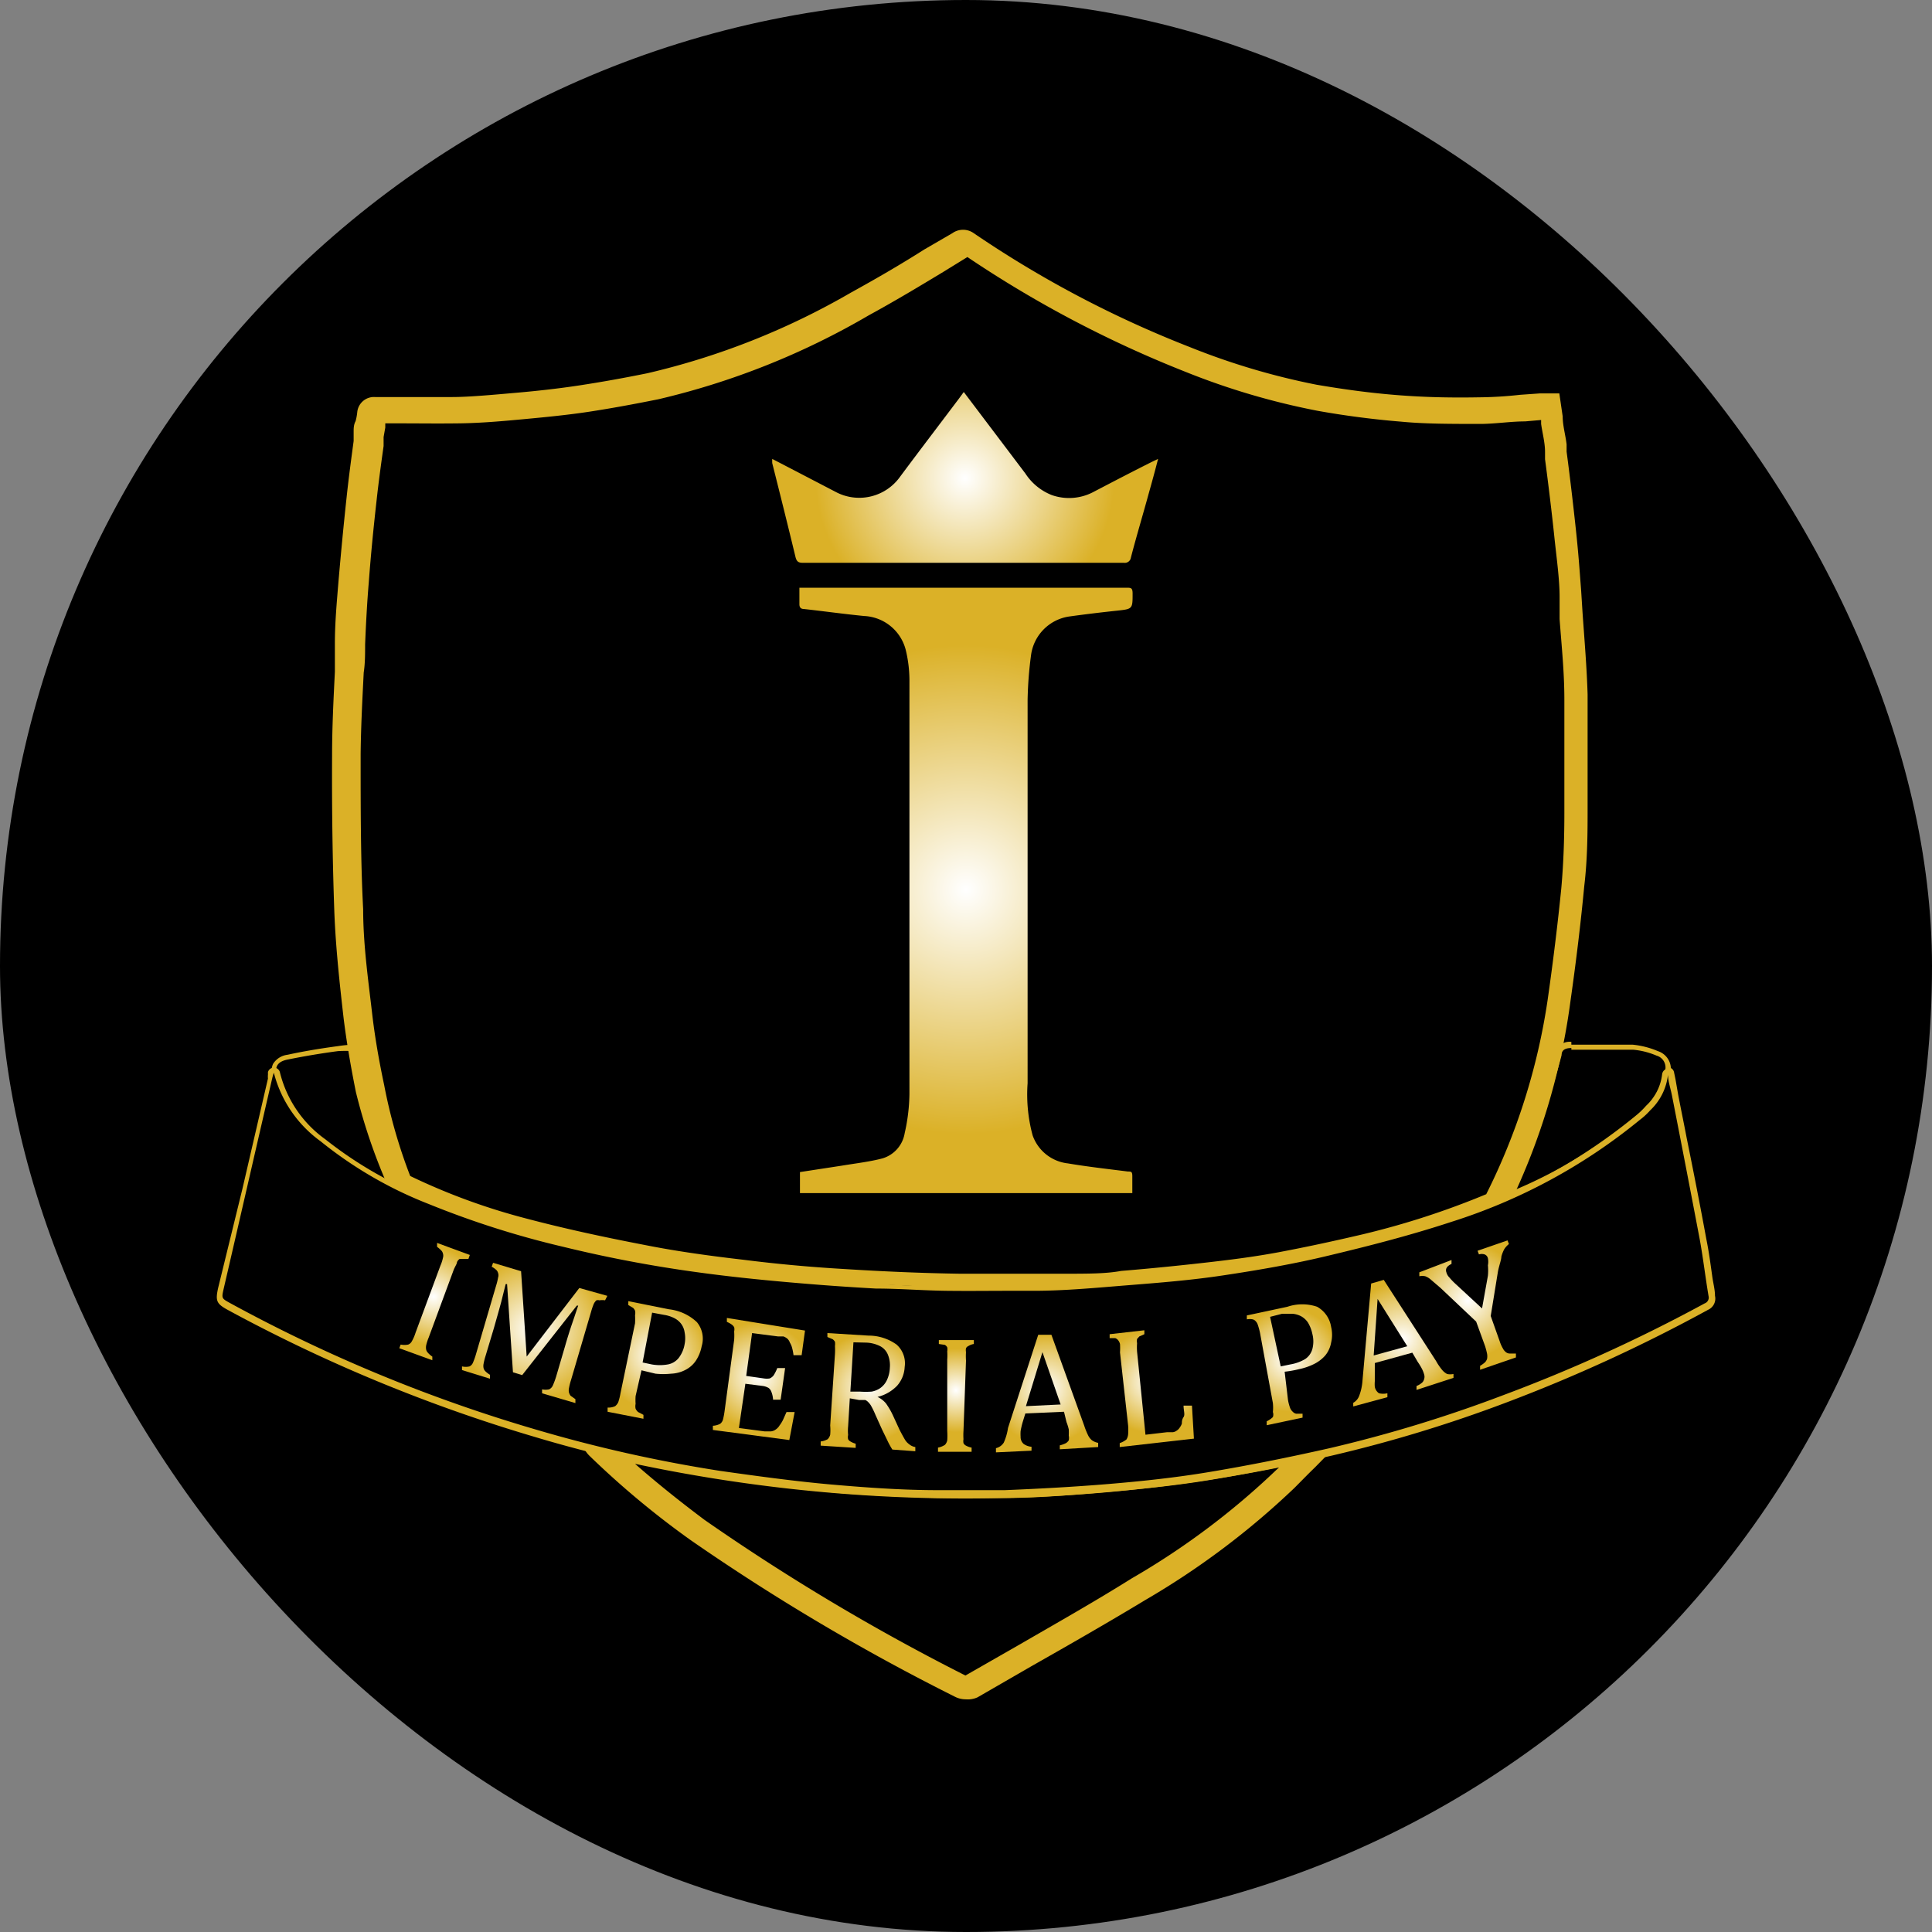<svg xmlns="http://www.w3.org/2000/svg" xmlns:xlink="http://www.w3.org/1999/xlink" viewBox="0 0 69 69"><rect x="0" y="0" width="69" height="69" fill="#808080" stroke="none"/><defs><style>.cls-1{fill:#dbb127;}.cls-2{fill:url(#Sfumatura_senza_nome_21);}.cls-3{fill:url(#Sfumatura_senza_nome_21-2);}.cls-4{fill:url(#Sfumatura_senza_nome_21-3);}.cls-5{fill:url(#Sfumatura_senza_nome_21-4);}.cls-6{fill:url(#Sfumatura_senza_nome_21-5);}.cls-7{fill:url(#Sfumatura_senza_nome_21-6);}.cls-8{fill:url(#Sfumatura_senza_nome_21-7);}.cls-9{fill:url(#Sfumatura_senza_nome_21-8);}.cls-10{fill:url(#Sfumatura_senza_nome_21-9);}.cls-11{fill:url(#Sfumatura_senza_nome_21-10);}.cls-12{fill:url(#Sfumatura_senza_nome_21-11);}.cls-13{fill:url(#Sfumatura_senza_nome_21-12);}.cls-14{fill:url(#Sfumatura_senza_nome_21-13);}</style><radialGradient id="Sfumatura_senza_nome_21" cx="34.5" cy="31.77" r="8.74" gradientUnits="userSpaceOnUse"><stop offset="0" stop-color="#fff"/><stop offset="1" stop-color="#dbb127"/></radialGradient><radialGradient id="Sfumatura_senza_nome_21-2" cx="34.46" cy="17.08" r="5.34" xlink:href="#Sfumatura_senza_nome_21"/><radialGradient id="Sfumatura_senza_nome_21-3" cx="15.49" cy="56.2" r="1.76" gradientTransform="translate(0 -9.33) scale(1 0.99)" xlink:href="#Sfumatura_senza_nome_21"/><radialGradient id="Sfumatura_senza_nome_21-4" cx="19.04" cy="57.37" r="2.58" gradientTransform="translate(0 -9.33) scale(1 0.99)" xlink:href="#Sfumatura_senza_nome_21"/><radialGradient id="Sfumatura_senza_nome_21-5" cx="23.37" cy="58.31" r="1.93" gradientTransform="translate(0 -9.33) scale(1 0.99)" xlink:href="#Sfumatura_senza_nome_21"/><radialGradient id="Sfumatura_senza_nome_21-6" cx="27.1" cy="59.07" r="1.94" gradientTransform="translate(0 -9.33) scale(1 0.99)" xlink:href="#Sfumatura_senza_nome_21"/><radialGradient id="Sfumatura_senza_nome_21-7" cx="31.05" cy="59.47" r="1.94" gradientTransform="translate(0 -9.33) scale(1 0.99)" xlink:href="#Sfumatura_senza_nome_21"/><radialGradient id="Sfumatura_senza_nome_21-8" cx="34.14" cy="59.58" r="1.51" gradientTransform="translate(0 -9.33) scale(1 0.99)" xlink:href="#Sfumatura_senza_nome_21"/><radialGradient id="Sfumatura_senza_nome_21-9" cx="37.36" cy="59.53" r="1.99" gradientTransform="translate(0 -9.33) scale(1 0.99)" xlink:href="#Sfumatura_senza_nome_21"/><radialGradient id="Sfumatura_senza_nome_21-10" cx="41.14" cy="59.28" r="1.84" gradientTransform="translate(0 -9.33) scale(1 0.99)" xlink:href="#Sfumatura_senza_nome_21"/><radialGradient id="Sfumatura_senza_nome_21-11" cx="46" cy="58.48" r="1.87" gradientTransform="translate(0 -9.33) scale(1 0.99)" xlink:href="#Sfumatura_senza_nome_21"/><radialGradient id="Sfumatura_senza_nome_21-12" cx="50.1" cy="57.74" r="2.06" gradientTransform="translate(0 -9.33) scale(1 0.99)" xlink:href="#Sfumatura_senza_nome_21"/><radialGradient id="Sfumatura_senza_nome_21-13" cx="52.42" cy="56.35" r="2.06" gradientTransform="translate(0 -9.33) scale(1 0.99)" xlink:href="#Sfumatura_senza_nome_21"/></defs><g id="Layer_2" data-name="Layer 2"><g id="Layer_1-2" data-name="Layer 1"><rect width="69" height="69" rx="34.5"/><path d="M53.83,42.72a.1.1,0,0,1-.09,0,.1.1,0,0,1,0-.12l.15-.32.28-.58a19.79,19.79,0,0,0,1.5-3.94.41.41,0,0,1,.46-.34h1.33c.29,0,.59,0,.88,0a2.65,2.65,0,0,1,.87.22.55.55,0,0,1,.36.72,2.85,2.85,0,0,1-.89,1.49,17,17,0,0,1-4.56,2.81l-.13,0-.12,0Z"/><path class="cls-1" d="M56.12,37.49h1.32l.89,0a2.74,2.74,0,0,1,.83.21.44.44,0,0,1,.29.59,2.71,2.71,0,0,1-.86,1.44,17.18,17.18,0,0,1-4.52,2.78,1.28,1.28,0,0,1-.24.08c.16-.34.29-.62.43-.9a20,20,0,0,0,1.51-4c0-.19.13-.26.35-.26m0-.22a.51.51,0,0,0-.57.42,19.58,19.58,0,0,1-1.49,3.92l-.28.58-.16.32a.23.23,0,0,0,0,.24.22.22,0,0,0,.18.08h.06l.12,0,.15,0a17.15,17.15,0,0,0,4.58-2.82,2.88,2.88,0,0,0,.93-1.56.67.67,0,0,0-.43-.85,3.06,3.06,0,0,0-.9-.23H56.12Z"/><path d="M14.59,42.72h-.06l-.64-.37c-.48-.26-1-.54-1.44-.83a5.73,5.73,0,0,1-2.39-2.4,6,6,0,0,1-.27-.68.51.51,0,0,1,0-.42.61.61,0,0,1,.44-.28c.55-.12,1.14-.22,1.81-.3h0a4.21,4.21,0,0,1,.51,0,.77.77,0,0,1,.4.08c.17.09.2.32.22.52s0,.12,0,.17a19.35,19.35,0,0,0,1.48,4.13.64.64,0,0,1,0,.17s0,0,0,.07a.12.12,0,0,1,0,.12l-.09.06A.07.07,0,0,1,14.59,42.72Z"/><path class="cls-1" d="M12.6,37.49a.66.66,0,0,1,.34.07c.17.09.15.4.19.62a19.11,19.11,0,0,0,1.49,4.15,1.41,1.41,0,0,1,.06.22l-.09.06c-.7-.4-1.4-.78-2.08-1.2a5.77,5.77,0,0,1-2.35-2.35,5.46,5.46,0,0,1-.26-.67c-.1-.27,0-.48.38-.55.59-.12,1.19-.22,1.79-.3a4.75,4.75,0,0,1,.53,0m0-.23h0a4.36,4.36,0,0,0-.52.05h0c-.67.09-1.26.19-1.81.31a.71.71,0,0,0-.52.33.66.66,0,0,0,0,.52c.09.24.17.47.27.68a5.88,5.88,0,0,0,2.44,2.46c.47.29,1,.56,1.44.83l.64.37.12,0a.28.28,0,0,0,.12,0l0,0,0,0a.23.23,0,0,0,.1-.25l0-.06a.56.56,0,0,0-.06-.2,19.06,19.06,0,0,1-1.46-4.1l0-.16a.72.72,0,0,0-.28-.62,1,1,0,0,0-.45-.09Z"/><path d="M47,51.72,45.92,52.8a28.13,28.13,0,0,1-5.23,3.92c-2,1.19-4,2.31-6,3.47a.36.36,0,0,1-.4,0,77.16,77.16,0,0,1-9.38-5.6,30.27,30.27,0,0,1-3.55-2.94.44.44,0,0,1-.1-.15A56.25,56.25,0,0,0,47,51.66Z"/><path class="cls-1" d="M34.49,60.69a.85.85,0,0,1-.4-.1A77,77,0,0,1,24.66,55a31.18,31.18,0,0,1-3.6-3,1,1,0,0,1-.2-.27l-.39-.82.89.21a56,56,0,0,0,25.51.14l.39-.09.23.7-.53.54c-.25.24-.49.49-.73.73a28.4,28.4,0,0,1-5.32,4c-1.34.81-2.72,1.6-4.06,2.36l-1.94,1.12A.84.84,0,0,1,34.49,60.69ZM22.68,52.28c.81.71,1.64,1.37,2.48,2a77.25,77.25,0,0,0,9.32,5.56l1.94-1.11c1.33-.77,2.71-1.55,4-2.36a27,27,0,0,0,5.15-3.86l.11-.1A57,57,0,0,1,22.68,52.28Z"/><path d="M55.36,14.59c.07.49.15,1,.21,1.43.12,1,.25,2,.36,3,.07.72.13,1.45.18,2.18.09,1.22.19,2.45.23,3.68s0,2.72,0,4.07c0,.91,0,1.83-.12,2.73-.13,1.36-.29,2.72-.49,4.07a23,23,0,0,1-2.24,7,.47.47,0,0,1-.21.21,27.11,27.11,0,0,1-4.47,1.45c-1,.24-2,.46-3,.65-.81.15-1.63.26-2.45.36-1.07.12-2.15.23-3.23.32-.69.06-1.39.08-2.08.09-1.26,0-2.52.06-3.78,0s-2.78-.08-4.17-.17c-1.21-.08-2.41-.19-3.61-.33s-2.38-.31-3.56-.54c-1.41-.27-2.81-.57-4.2-.94a23.59,23.59,0,0,1-4.28-1.56.53.53,0,0,1-.23-.24,20.19,20.19,0,0,1-1.1-3.32c-.18-.86-.33-1.73-.43-2.6-.15-1.25-.28-2.5-.33-3.76-.07-1.85-.09-3.7-.08-5.55,0-1.31.09-2.63.15-3.94,0-.74.07-1.49.13-2.23.08-1,.18-2,.28-2.94.09-.76.2-1.52.3-2.28,0-.24.09-.47.13-.71s.09-.17.21-.16c.93,0,1.87,0,2.8,0,.76,0,1.53-.08,2.29-.15s1.56-.15,2.34-.26,1.61-.28,2.42-.44a26.53,26.53,0,0,0,7.39-2.93c1.22-.67,2.4-1.41,3.59-2.12a.24.24,0,0,1,.3,0,39.72,39.72,0,0,0,7.79,4.11,24.87,24.87,0,0,0,4.63,1.37,29.79,29.79,0,0,0,3,.38c.94.08,1.89.09,2.84.08.73,0,1.46-.1,2.2-.15Z"/><path class="cls-1" d="M35.16,46.39h-.88c-1.35,0-2.76-.08-4.19-.17-1.22-.08-2.44-.19-3.63-.34-1.42-.17-2.56-.34-3.59-.54-1.54-.29-2.92-.6-4.23-.94a23.81,23.81,0,0,1-4.36-1.6.84.84,0,0,1-.44-.47A20.33,20.33,0,0,1,12.71,39c-.2-1-.34-1.84-.44-2.65-.13-1.14-.28-2.48-.33-3.79-.06-1.71-.09-3.54-.08-5.57,0-1,.05-2,.1-3,0-.34,0-.67,0-1,0-.76.07-1.5.13-2.24.08-.92.17-1.89.29-3,.07-.66.16-1.33.25-2l0-.32c0-.13,0-.26.07-.39a1.91,1.91,0,0,0,.06-.33.6.6,0,0,1,.64-.53h.75c.67,0,1.37,0,2,0s1.56-.09,2.26-.15,1.53-.15,2.31-.27,1.51-.25,2.4-.43a26.36,26.36,0,0,0,7.27-2.88c.89-.49,1.77-1,2.62-1.54l1-.58a.66.66,0,0,1,.77,0,38.61,38.61,0,0,0,7.7,4.06,25.16,25.16,0,0,0,4.54,1.35c1,.17,1.94.3,3,.38.81.06,1.69.09,2.8.07a14.32,14.32,0,0,0,1.47-.09l.71-.05h.69l.12.82c0,.33.1.66.14,1l0,.26c.12.9.23,1.84.33,2.77s.14,1.55.19,2.2l.05.79c.07,1,.15,1.93.18,2.91,0,1.17,0,2.43,0,4.09,0,.76,0,1.77-.12,2.76-.12,1.27-.28,2.61-.49,4.09A23.82,23.82,0,0,1,53.92,43a.88.88,0,0,1-.44.41A27.84,27.84,0,0,1,49,44.92c-1.17.27-2.13.48-3,.65-.72.13-1.51.25-2.48.36s-2.14.23-3.24.33c-.62.05-1.27.07-2.11.09h-.49Q36.39,46.39,35.16,46.39ZM14.65,42l0,0a22.68,22.68,0,0,0,4.19,1.53c1.29.34,2.66.64,4.17.93,1,.2,2.14.37,3.53.53,1.18.15,2.38.26,3.58.33,1.42.09,2.82.15,4.15.17,1.1,0,2.21,0,3.28,0h.49c.83,0,1.46,0,2-.1,1.1-.09,2.18-.2,3.22-.32s1.72-.22,2.42-.35c.9-.17,1.85-.37,3-.64a28.9,28.9,0,0,0,4.4-1.43,22.92,22.92,0,0,0,2.19-6.92c.21-1.47.37-2.8.49-4,.09-1,.11-1.94.11-2.69,0-1.64,0-2.89,0-4.05,0-1-.1-1.93-.17-2.88l0-.79c0-.64-.11-1.4-.19-2.17s-.21-1.85-.33-2.75l0-.26c0-.33-.09-.65-.14-1V15l-.57.05c-.5,0-1,.08-1.54.09-1.13,0-2.05,0-2.88-.08-1-.08-2.06-.22-3-.39a25.68,25.68,0,0,1-4.71-1.39,40.6,40.6,0,0,1-7.79-4.1l-.86.53c-.86.52-1.76,1.06-2.66,1.55a27.1,27.1,0,0,1-7.52,3c-.9.18-1.66.32-2.44.44s-1.61.2-2.36.27-1.52.14-2.32.15-1.41,0-2.09,0h-.54l0,.15-.06.34,0,.32c-.09.64-.18,1.3-.25,1.94-.12,1.07-.21,2-.28,2.94-.06.72-.1,1.46-.13,2.21,0,.34,0,.68-.05,1-.05,1-.1,1.95-.11,2.91,0,2,0,3.83.09,5.54,0,1.28.19,2.59.32,3.72.09.78.23,1.62.43,2.56A18.77,18.77,0,0,0,14.65,42Z"/><path d="M34.3,53.4h-.79c-1.23,0-2.52-.09-3.8-.21s-2.47-.26-4-.49a49.51,49.51,0,0,1-6.62-1.48A56,56,0,0,1,8.19,46.69c-.36-.2-.38-.25-.29-.64l1.73-7.51,0-.13,0-.09a.13.13,0,0,1,.11-.08h0a.12.12,0,0,1,.1.09,4.22,4.22,0,0,0,1.64,2.39,14.36,14.36,0,0,0,3.8,2.16,33.25,33.25,0,0,0,4.8,1.52,46,46,0,0,0,4.65.88c1,.14,2.05.26,3.43.39,1,.1,2.08.16,3.05.21.75,0,1.58.07,2.52.09h.46L36,46h.9c1,0,2.07-.09,3.38-.19s2.3-.19,3.37-.35c1.42-.21,2.66-.44,3.78-.71,1.77-.42,3.11-.79,4.36-1.2a20.5,20.5,0,0,0,6.69-3.66,4.34,4.34,0,0,0,.37-.35,1.94,1.94,0,0,0,.59-1.19.12.12,0,0,1,.11-.1h0a.12.12,0,0,1,.11.09l0,.25.09.51.31,1.59c.24,1.2.48,2.4.7,3.59.08.44.14.89.21,1.32,0,.23.06.47.1.71a.34.34,0,0,1-.2.38A55.81,55.81,0,0,1,53.73,50a49.1,49.1,0,0,1-6.21,1.89c-1.58.36-3,.64-4.29.85s-2.63.35-3.62.44c-1.28.11-2.57.16-3.71.21C35.28,53.39,34.77,53.4,34.3,53.4Z"/><path class="cls-1" d="M59.57,38.35c0,.26.09.51.14.76q.51,2.6,1,5.18c.12.67.2,1.35.31,2a.22.22,0,0,1-.14.26,56.22,56.22,0,0,1-7.2,3.28,48.5,48.5,0,0,1-6.19,1.89c-1.42.32-2.85.61-4.29.85-1.19.2-2.41.33-3.61.43s-2.47.17-3.71.22c-.53,0-1.06,0-1.6,0l-.78,0c-1.26,0-2.53-.09-3.79-.2s-2.66-.3-4-.49a51,51,0,0,1-6.59-1.48,54.93,54.93,0,0,1-10.9-4.51c-.31-.17-.31-.17-.23-.52.58-2.5,1.15-5,1.73-7.5a1.89,1.89,0,0,1,.06-.21,4.35,4.35,0,0,0,1.67,2.45A14.57,14.57,0,0,0,15.31,43a32.4,32.4,0,0,0,4.81,1.53,46.66,46.66,0,0,0,4.66.89c1.14.16,2.29.28,3.44.38s2,.16,3.06.22c.84,0,1.68.07,2.52.08s1.47,0,2.21,0h.9c1.13,0,2.26-.11,3.39-.2s2.26-.18,3.38-.35c1.27-.19,2.54-.41,3.78-.71,1.47-.35,2.94-.73,4.37-1.2A20.22,20.22,0,0,0,58.56,40a2.55,2.55,0,0,0,.38-.35,2.06,2.06,0,0,0,.63-1.26m0-.23h0a.24.24,0,0,0-.21.22,1.81,1.81,0,0,1-.57,1.11,2.87,2.87,0,0,1-.35.34,20.31,20.31,0,0,1-6.66,3.64c-1.24.41-2.58.78-4.35,1.2-1.12.26-2.35.5-3.76.71-1.07.16-2.11.25-3.36.35s-2.39.16-3.39.19H36l-1.75,0H33.8c-.95,0-1.75,0-2.51-.09-1-.06-2-.12-3.05-.21-1.38-.13-2.44-.25-3.43-.39-1.57-.22-3.13-.52-4.63-.88a33.09,33.09,0,0,1-4.79-1.52,14.13,14.13,0,0,1-3.77-2.14A4.16,4.16,0,0,1,10,38.31a.22.22,0,0,0-.21-.18h0a.22.22,0,0,0-.22.16l0,.09a.74.74,0,0,0,0,.14l-.91,3.93L7.79,46c-.1.46-.06.56.34.78a56.5,56.5,0,0,0,10.94,4.53A48.13,48.13,0,0,0,25.7,52.8c1.52.23,2.79.39,4,.5s2.58.16,3.8.2l.79,0c.48,0,1,0,1.61,0,1.15,0,2.44-.11,3.72-.22,1-.09,2.31-.21,3.63-.43s2.72-.5,4.3-.86a49.21,49.21,0,0,0,6.22-1.89A56.75,56.75,0,0,0,61,46.78a.44.44,0,0,0,.25-.5c0-.23-.07-.47-.1-.71-.06-.43-.12-.88-.21-1.32-.22-1.2-.46-2.42-.7-3.6-.1-.53-.2-1-.31-1.58l-.09-.52-.05-.24a.22.22,0,0,0-.22-.19Z"/><path class="cls-2" d="M40.44,42.61H28.57v-.75l1.5-.23c.48-.08,1-.14,1.45-.26a1.13,1.13,0,0,0,.79-.9,6.62,6.62,0,0,0,.17-1.4q0-7.39,0-14.8a4.64,4.64,0,0,0-.13-1.05A1.61,1.61,0,0,0,30.86,22c-.71-.07-1.43-.17-2.15-.25-.11,0-.16-.06-.16-.17s0-.38,0-.59l.24,0H40.23c.16,0,.22,0,.22.21,0,.55,0,.55-.56.61s-1.15.13-1.72.21a1.61,1.61,0,0,0-1.35,1.4A13.83,13.83,0,0,0,36.7,25c0,4.56,0,9.12,0,13.69a5.58,5.58,0,0,0,.18,1.86,1.51,1.51,0,0,0,1.26,1c.71.12,1.43.2,2.14.29.12,0,.16,0,.16.17S40.44,42.39,40.44,42.61Z"/><path class="cls-3" d="M34.42,14l2.2,2.91a2,2,0,0,0,.94.77,1.86,1.86,0,0,0,1.51-.12c.69-.36,1.38-.72,2.08-1.07l.21-.1c-.11.43-.22.83-.33,1.22-.21.77-.44,1.53-.64,2.3a.22.22,0,0,1-.25.19H28.67c-.16,0-.22-.05-.26-.21-.27-1.12-.55-2.24-.83-3.35a1.39,1.39,0,0,1,0-.15l.79.41,1.46.76a1.79,1.79,0,0,0,2.32-.54c.7-.94,1.41-1.87,2.11-2.8Z"/><path class="cls-4" d="M15.31,47.77a1.66,1.66,0,0,0-.09.28.4.4,0,0,0,0,.15.24.24,0,0,0,.06.11.82.82,0,0,0,.16.14l0,.13-1.18-.43.05-.13a.66.66,0,0,0,.27,0,.25.25,0,0,0,.13-.12,1.53,1.53,0,0,0,.13-.3l.89-2.4a1.42,1.42,0,0,0,.09-.28.27.27,0,0,0,0-.15.24.24,0,0,0-.06-.11,1.16,1.16,0,0,0-.15-.13l0-.14,1.17.43-.05.14h-.2l-.11,0a.25.25,0,0,0-.1.12c0,.06-.07.15-.12.28Z"/><path class="cls-5" d="M21.61,46.44a.6.6,0,0,0-.2,0,.22.22,0,0,0-.11,0,.41.41,0,0,0-.09.12,2.28,2.28,0,0,0-.1.29l-.72,2.45a2.2,2.2,0,0,0-.07.28.35.35,0,0,0,0,.15.34.34,0,0,0,.06.12l.17.12,0,.14-1.19-.35,0-.14a.59.59,0,0,0,.25,0,.27.27,0,0,0,.13-.13,2.91,2.91,0,0,0,.12-.32l.32-1.09c.08-.28.17-.57.27-.86s.16-.48.2-.59h-.05l-1.95,2.48-.33-.1-.21-3.15-.05,0-.16.64c-.08.3-.17.61-.26.93l-.3,1a2.2,2.2,0,0,0-.07.28.38.38,0,0,0,0,.15.24.24,0,0,0,.06.11.92.92,0,0,0,.17.13l0,.14-1-.31,0-.13a.58.58,0,0,0,.27,0,.26.26,0,0,0,.12-.13,2.52,2.52,0,0,0,.11-.31l.72-2.45a2.25,2.25,0,0,0,.07-.29.24.24,0,0,0,0-.15.24.24,0,0,0-.06-.11.76.76,0,0,0-.17-.12l.05-.14,1,.3.2,3.05L20.69,46l1,.28Z"/><path class="cls-6" d="M22.7,49.86a2.06,2.06,0,0,0,0,.28.4.4,0,0,0,0,.17.34.34,0,0,0,.09.12l.19.1,0,.14-1.28-.25,0-.15a.56.56,0,0,0,.27-.05.4.4,0,0,0,.11-.14,2.09,2.09,0,0,0,.08-.32l.52-2.5a2.69,2.69,0,0,0,0-.29.37.37,0,0,0,0-.16.3.3,0,0,0-.07-.1l-.17-.1,0-.14,1.45.29a1.73,1.73,0,0,1,1,.46.93.93,0,0,1,.17.86,1.42,1.42,0,0,1-.21.52,1,1,0,0,1-.38.33,1.2,1.2,0,0,1-.5.13,2.69,2.69,0,0,1-.56,0l-.5-.12Zm.25-1.2.33.07a1.63,1.63,0,0,0,.57,0,.64.64,0,0,0,.38-.22,1.1,1.1,0,0,0,.22-.5,1.07,1.07,0,0,0,0-.43.66.66,0,0,0-.13-.31.71.71,0,0,0-.25-.2,1.2,1.2,0,0,0-.35-.11l-.43-.08Z"/><path class="cls-7" d="M28.75,47.52l-.12.88-.29,0a1.72,1.72,0,0,0-.05-.26.68.68,0,0,0-.08-.19.34.34,0,0,0-.09-.14.47.47,0,0,0-.14-.08l-.19,0-.93-.12-.21,1.53.63.09a.66.66,0,0,0,.21,0,.36.36,0,0,0,.14-.11,1.54,1.54,0,0,0,.13-.26l.28,0-.16,1.13-.27,0a.9.9,0,0,0-.06-.28.3.3,0,0,0-.1-.14.57.57,0,0,0-.2-.07l-.63-.08L26.39,51l.91.12h.24a.36.36,0,0,0,.17-.07.44.44,0,0,0,.13-.14,1.22,1.22,0,0,0,.12-.19l.13-.29.29,0-.19,1-2.73-.36,0-.15a.63.63,0,0,0,.26-.07.28.28,0,0,0,.1-.15,2.67,2.67,0,0,0,.06-.32l.34-2.53a2.27,2.27,0,0,0,0-.3.33.33,0,0,0,0-.15.34.34,0,0,0-.08-.09.88.88,0,0,0-.18-.1l0-.14Z"/><path class="cls-8" d="M30.35,49.94l-.06,1a1.56,1.56,0,0,0,0,.31.33.33,0,0,0,0,.15.2.2,0,0,0,.08.08.71.71,0,0,0,.19.08v.15l-1.25-.08v-.15a.65.65,0,0,0,.25-.08.35.35,0,0,0,.09-.16,1.83,1.83,0,0,0,0-.33l.17-2.55a2.71,2.71,0,0,0,0-.29.54.54,0,0,0,0-.15.34.34,0,0,0-.08-.09l-.19-.08v-.14l1.47.09a1.71,1.71,0,0,1,1,.32.89.89,0,0,1,.29.8,1.09,1.09,0,0,1-.27.67,1.44,1.44,0,0,1-.7.4v0a.86.86,0,0,1,.3.23,2.71,2.71,0,0,1,.26.45l.23.5q.11.21.18.33a.57.57,0,0,0,.16.18.45.45,0,0,0,.22.1v.15l-.82-.06a2.89,2.89,0,0,1-.19-.35l-.18-.37-.23-.51a2.91,2.91,0,0,0-.17-.35.69.69,0,0,0-.13-.15A.33.33,0,0,0,30.9,50l-.22,0Zm.13-2-.11,1.76.34,0a2.72,2.72,0,0,0,.42,0,.79.79,0,0,0,.3-.12.73.73,0,0,0,.24-.28,1.14,1.14,0,0,0,.11-.45,1,1,0,0,0-.07-.47.6.6,0,0,0-.27-.3,1.2,1.2,0,0,0-.52-.13Z"/><path class="cls-9" d="M34.41,51.11a2.19,2.19,0,0,0,0,.29.39.39,0,0,0,0,.14.2.2,0,0,0,.09.09.66.66,0,0,0,.2.07v.15H33.5v-.15a.67.67,0,0,0,.25-.1.34.34,0,0,0,.08-.16,2.38,2.38,0,0,0,0-.33l0-2.55a2.28,2.28,0,0,0,0-.3.38.38,0,0,0,0-.14.2.2,0,0,0-.09-.09L33.53,48v-.14h1.25V48a.5.5,0,0,0-.19.07.18.18,0,0,0-.09.08.38.38,0,0,0,0,.14,2.11,2.11,0,0,0,0,.3Z"/><path class="cls-10" d="M37.85,51.76v-.14a1,1,0,0,0,.22-.08.32.32,0,0,0,.1-.1.43.43,0,0,0,0-.17,2.07,2.07,0,0,0,0-.22,1.86,1.86,0,0,0-.08-.26L38,50.42l-1.38.06-.09.29a3,3,0,0,0-.08.34,1.5,1.5,0,0,0,0,.2.33.33,0,0,0,.11.26.57.57,0,0,0,.28.1v.14l-1.27.06v-.15a.45.45,0,0,0,.28-.2A2,2,0,0,0,36,51l1.08-3.33.47,0,1.17,3.24a2.78,2.78,0,0,0,.14.35.54.54,0,0,0,.14.18.56.56,0,0,0,.22.09v.15Zm-1.21-1.54,1.24-.06-.65-1.87Z"/><path class="cls-11" d="M40.91,51.24l.77-.09.21,0a.3.3,0,0,0,.14-.06.32.32,0,0,0,.1-.1.53.53,0,0,0,.08-.15c0-.06,0-.14.06-.23s0-.23,0-.41l.3,0,.07,1.18-2.65.3,0-.14a.82.82,0,0,0,.24-.13.42.42,0,0,0,.06-.18,2.14,2.14,0,0,0,0-.32L40,48.3A2.35,2.35,0,0,0,40,48a.37.37,0,0,0-.07-.14.26.26,0,0,0-.1-.07l-.2,0v-.14l1.24-.14,0,.14-.18.08-.08.09a.39.39,0,0,0,0,.15,2,2,0,0,0,0,.31Z"/><path class="cls-12" d="M46,50a1.68,1.68,0,0,0,.07.27.36.36,0,0,0,.1.15.24.24,0,0,0,.12.07l.23,0,0,.14-1.28.27,0-.14a.79.79,0,0,0,.22-.15.27.27,0,0,0,0-.18,1.6,1.6,0,0,0,0-.32L45,47.6a2.49,2.49,0,0,0-.08-.29.32.32,0,0,0-.08-.13.21.21,0,0,0-.1-.06.55.55,0,0,0-.21,0l0-.14,1.45-.31a1.65,1.65,0,0,1,1.06,0,1,1,0,0,1,.5.72,1.18,1.18,0,0,1,0,.56,1,1,0,0,1-.21.46,1.3,1.3,0,0,1-.41.31,2.21,2.21,0,0,1-.53.18,4,4,0,0,1-.51.09Zm-.26-1.2.34-.07a1.55,1.55,0,0,0,.53-.19.63.63,0,0,0,.26-.36,1.07,1.07,0,0,0,0-.54,1.3,1.3,0,0,0-.16-.41.71.71,0,0,0-.24-.22.8.8,0,0,0-.31-.09l-.37,0-.43.11Z"/><path class="cls-13" d="M50.59,49.64l0-.14a.7.7,0,0,0,.2-.12.25.25,0,0,0,.07-.12.28.28,0,0,0,0-.18,1,1,0,0,0-.08-.2,2,2,0,0,0-.14-.23l-.2-.34-1.34.37,0,.3c0,.16,0,.27,0,.35a1.18,1.18,0,0,0,0,.2.36.36,0,0,0,.15.23.68.68,0,0,0,.3,0l0,.14-1.22.33,0-.13a.47.47,0,0,0,.22-.27,1.86,1.86,0,0,0,.11-.52l.31-3.47.45-.13,1.87,2.9a2,2,0,0,0,.21.31.6.6,0,0,0,.18.15.53.53,0,0,0,.23,0l0,.14Zm-1.53-1.23,1.2-.33L49.2,46.39Z"/><path class="cls-14" d="M52.72,47.2,51.45,46l-.35-.3a.62.62,0,0,0-.2-.12.52.52,0,0,0-.21,0l0-.14L51.84,45l0,.14c-.17.08-.23.18-.18.31a.38.38,0,0,0,.1.17,2.3,2.3,0,0,0,.23.24l.94.87.21-1.17a2,2,0,0,0,0-.37.64.64,0,0,0,0-.25.19.19,0,0,0-.12-.14.33.33,0,0,0-.2,0l-.05-.13,1.07-.37.05.13a.75.75,0,0,0-.17.19,1.28,1.28,0,0,0-.1.26c0,.11-.07.28-.12.52L53.24,47l.32.9a1.22,1.22,0,0,0,.11.25.4.4,0,0,0,.11.14.22.22,0,0,0,.14.05h.22l0,.14-1.28.44,0-.14a1.06,1.06,0,0,0,.18-.13.35.35,0,0,0,.07-.12.54.54,0,0,0,0-.18,2.75,2.75,0,0,0-.07-.27Z"/></g></g></svg>